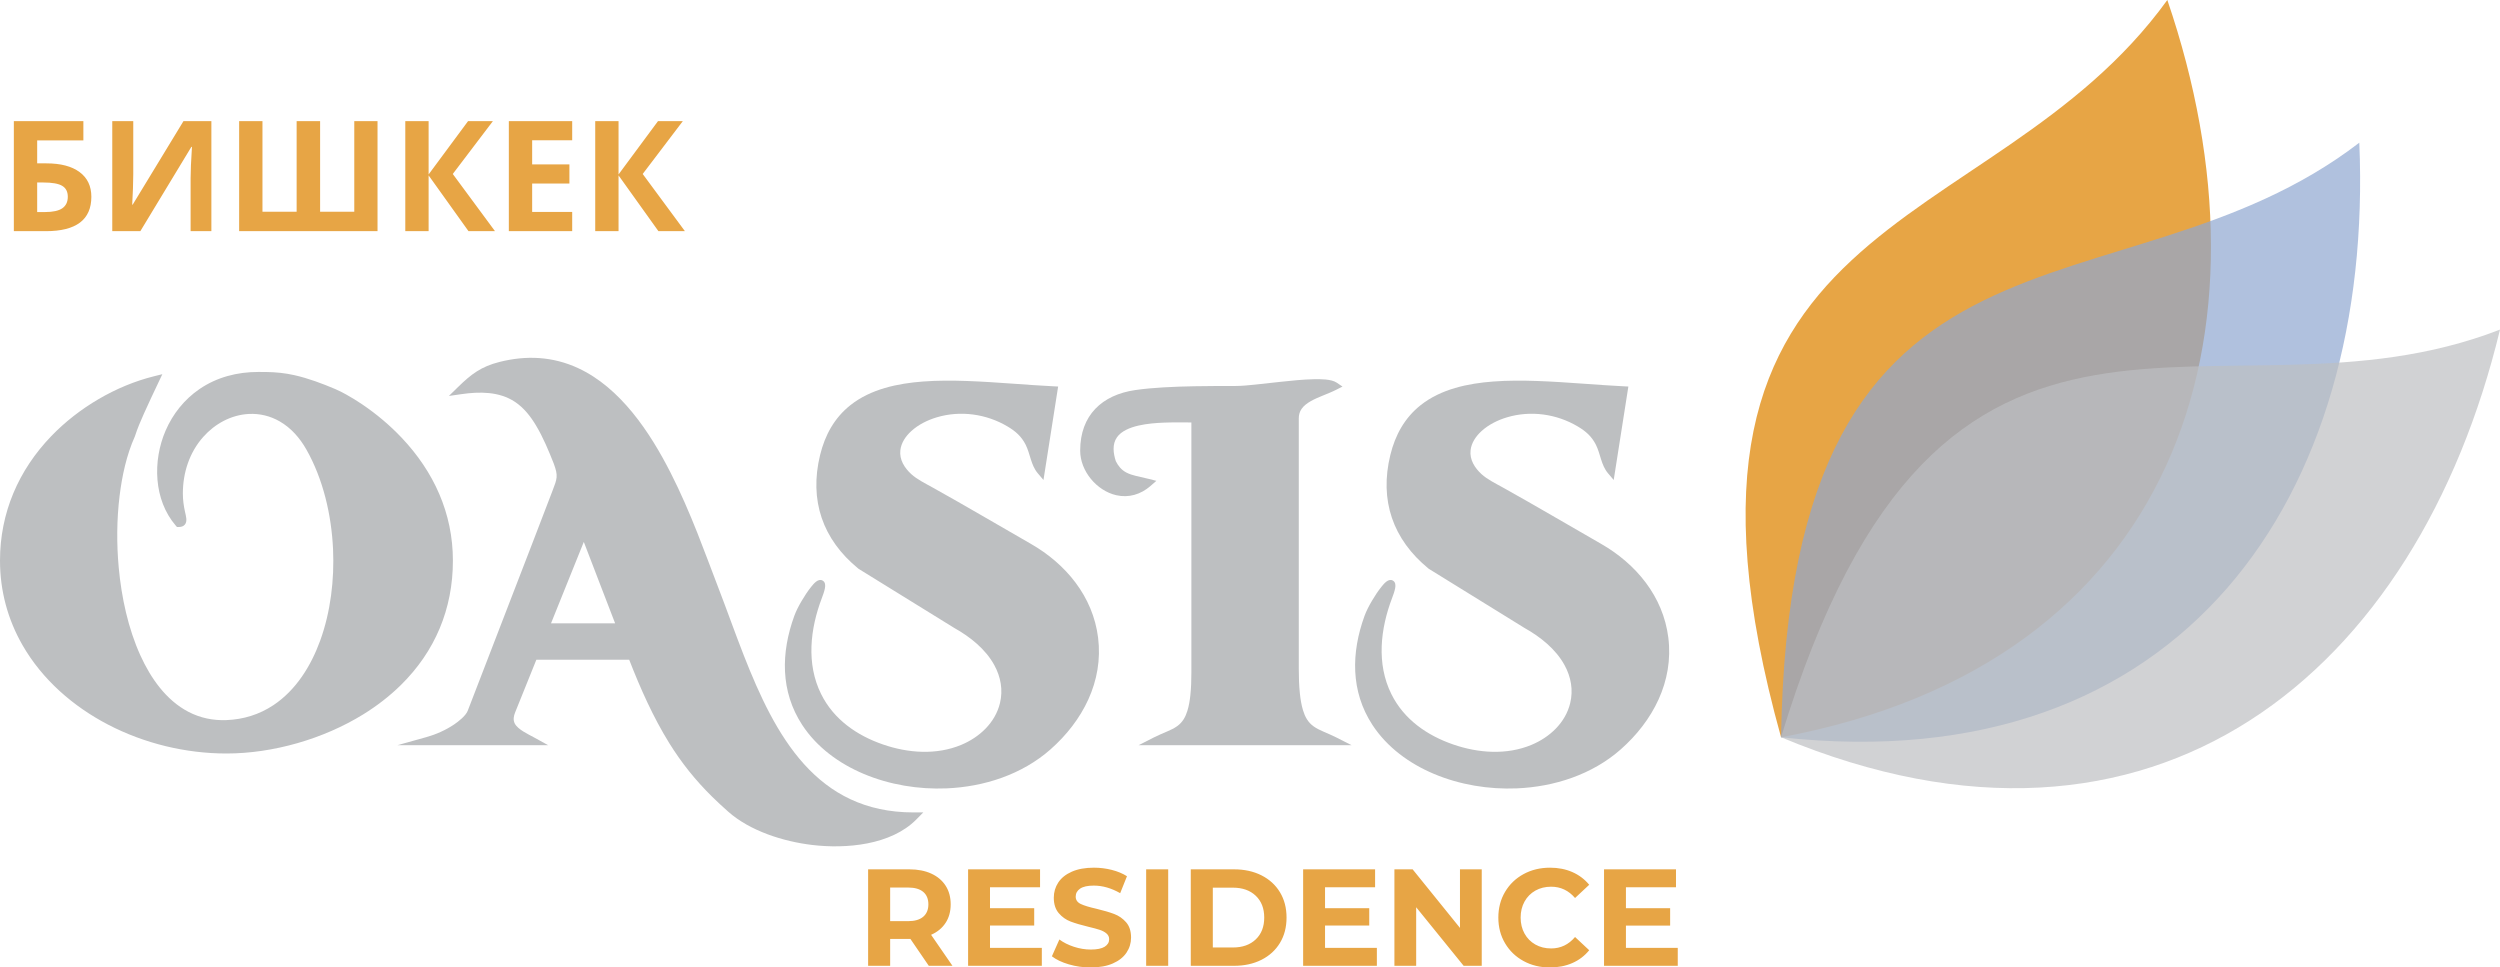 <svg width="292" height="113" viewBox="0 0 292 113" fill="none" xmlns="http://www.w3.org/2000/svg">
<g clip-path="url(#clip0)">
<path fill-rule="evenodd" clip-rule="evenodd" d="M253.145 1.90735e-05C266.43 38.882 254.531 77.439 208.027 86.114C190.64 23.559 232.308 28.843 253.145 1.90735e-05Z" fill="#E7A545"/>
<path fill-rule="evenodd" clip-rule="evenodd" d="M275.567 16.666C277.323 57.773 255.038 91.272 208.028 86.114C209.022 21.133 247.458 38.268 275.567 16.666Z" fill="#8EA7D0" fill-opacity="0.702"/>
<path fill-rule="evenodd" clip-rule="evenodd" d="M292 38.496C282.375 78.469 251.755 104.346 208.028 86.114C226.865 23.991 259.062 51.303 292 38.496Z" fill="#BDBFC1" fill-opacity="0.702"/>
<path fill-rule="evenodd" clip-rule="evenodd" d="M187.813 55.275C187.004 54.322 186.939 53.007 186.394 51.933C185.898 50.957 185.21 50.363 184.285 49.812C181.808 48.339 178.77 47.917 176.009 48.746C174.939 49.067 173.861 49.598 173.03 50.362C172.397 50.943 171.861 51.71 171.763 52.591C171.639 53.706 172.255 54.654 173.036 55.375C173.695 55.982 174.711 56.482 175.495 56.918C179.358 59.066 183.161 61.321 186.999 63.516C191.082 65.852 194.256 69.65 194.86 74.473C195.502 79.604 193.043 84.229 189.3 87.53C185.964 90.472 181.535 91.899 177.162 92.082C173.889 92.218 170.503 91.666 167.475 90.387C164.63 89.186 162.017 87.298 160.299 84.669C157.741 80.752 157.814 76.233 159.376 71.939C159.596 71.335 159.919 70.727 160.244 70.174C160.576 69.609 160.952 69.033 161.364 68.523C161.645 68.175 162.161 67.534 162.672 67.802C163.016 67.983 163.017 68.377 162.953 68.709C162.881 69.087 162.733 69.491 162.597 69.85C161.234 73.43 160.754 77.524 162.509 81.063C163.983 84.037 166.689 85.903 169.736 86.955C172.666 87.966 175.975 88.213 178.886 86.997C180.993 86.116 182.841 84.431 183.399 82.126C183.771 80.592 183.49 79.062 182.742 77.692C181.715 75.812 179.914 74.385 178.087 73.36L178.078 73.356L166.876 66.432L166.852 66.412C162.69 63.009 161.096 58.44 162.393 53.135C162.96 50.815 164.063 48.801 165.94 47.316C168.321 45.432 171.468 44.783 174.416 44.561C176.118 44.432 177.836 44.439 179.542 44.499C181.333 44.562 183.121 44.686 184.908 44.813C186.493 44.926 188.078 45.042 189.665 45.121L190.193 45.147L188.481 56.062L187.813 55.275L187.813 55.275Z" fill="#BDBFC1"/>
<path fill-rule="evenodd" clip-rule="evenodd" d="M139.153 49.342C138.068 49.337 136.986 49.32 135.901 49.365C134.331 49.431 131.481 49.646 130.47 51.064C129.884 51.887 130.033 52.955 130.326 53.861C130.611 54.431 130.975 54.878 131.539 55.182C131.897 55.374 132.295 55.492 132.687 55.589C133.182 55.712 133.682 55.81 134.177 55.936L135.065 56.161L134.371 56.767C133.246 57.746 131.84 58.175 130.381 57.841C128.098 57.319 126.165 55.027 126.165 52.632C126.165 48.487 128.726 46.122 132.602 45.559C133.683 45.402 134.779 45.311 135.868 45.246C137.074 45.174 138.282 45.136 139.489 45.114C141.081 45.084 142.673 45.083 144.266 45.083C145.023 45.083 145.814 45.002 146.568 44.925C147.569 44.824 148.568 44.705 149.568 44.597C150.852 44.459 152.163 44.322 153.454 44.293C154.189 44.276 155.497 44.267 156.125 44.693L156.803 45.152L156.074 45.522C155.541 45.793 154.978 46.009 154.426 46.237C153.625 46.567 152.523 47.024 152.017 47.77C151.793 48.101 151.698 48.463 151.698 48.862C151.698 52.161 151.698 55.459 151.698 58.758C151.698 65.198 151.698 71.638 151.698 78.079C151.698 79.053 151.725 80.04 151.827 81.009C151.896 81.659 152 82.33 152.19 82.956C152.427 83.734 152.772 84.371 153.439 84.847C153.79 85.098 154.192 85.284 154.585 85.457C155.086 85.677 155.586 85.883 156.074 86.131L157.866 87.042H132.984L134.776 86.131C135.286 85.872 135.807 85.659 136.329 85.432C136.734 85.256 137.15 85.065 137.51 84.803C138.132 84.35 138.462 83.751 138.688 83.02C138.867 82.443 138.966 81.826 139.031 81.226C139.127 80.341 139.153 79.439 139.153 78.55V49.342L139.153 49.342Z" fill="#BDBFC1"/>
<path fill-rule="evenodd" clip-rule="evenodd" d="M68.189 63.295L64.359 72.805H71.846C70.607 69.644 69.423 66.459 68.189 63.295H68.189ZM73.491 77.056H62.647C61.82 79.108 60.994 81.159 60.167 83.211C59.999 83.628 59.911 84.081 60.121 84.5C60.479 85.212 61.718 85.767 62.392 86.139L64.029 87.042H46.406L49.795 86.097C50.931 85.781 52.077 85.27 53.057 84.606C53.551 84.27 54.404 83.603 54.628 83.023C56.298 78.692 57.97 74.362 59.64 70.031C61.273 65.796 62.916 61.564 64.532 57.323C65.072 55.904 65.218 55.605 64.678 54.146C64.082 52.637 63.429 51.064 62.593 49.674C61.956 48.616 61.183 47.629 60.151 46.941C58.303 45.71 55.992 45.732 53.883 46.038L52.43 46.248L53.487 45.216C55.063 43.676 56.211 42.815 58.339 42.276C61.468 41.483 64.558 41.628 67.51 42.991C72.463 45.278 75.914 50.476 78.329 55.223C79.495 57.513 80.512 59.882 81.462 62.271C82.289 64.354 83.058 66.458 83.864 68.549C84.89 71.208 85.837 73.898 86.876 76.552C90.565 85.965 95.351 94.891 106.693 94.891H107.839L107.029 95.712C104.058 98.722 98.793 99.165 94.841 98.689C91.508 98.287 87.609 97.07 85.044 94.793C84.404 94.225 83.775 93.645 83.165 93.044C81.229 91.137 79.606 89.112 78.168 86.794C76.282 83.751 74.79 80.397 73.49 77.056L73.491 77.056Z" fill="#BDBFC1"/>
<path fill-rule="evenodd" clip-rule="evenodd" d="M0 65.481C0 59.896 2.163 54.913 5.991 50.938C9.183 47.623 13.541 45.052 17.988 43.948L18.962 43.705L18.528 44.622C17.943 45.86 17.351 47.097 16.794 48.348C16.421 49.185 16.046 50.054 15.769 50.93L15.761 50.957L15.749 50.983C14.784 53.125 14.25 55.603 13.967 57.931C13.631 60.694 13.614 63.543 13.87 66.314C14.189 69.769 14.963 73.393 16.399 76.556C17.598 79.197 19.397 81.782 22.006 83.14C23.39 83.86 24.88 84.167 26.432 84.108C28.415 84.034 30.273 83.466 31.935 82.362C34.573 80.609 36.325 77.777 37.397 74.826C38.617 71.465 39.062 67.708 38.9 64.142C38.717 60.162 37.752 55.966 35.779 52.493C35.024 51.164 34.004 49.989 32.678 49.224C31.568 48.583 30.329 48.283 29.053 48.35C27.004 48.458 25.109 49.491 23.747 51.021C22.126 52.842 21.358 55.21 21.358 57.642C21.358 58.398 21.456 59.084 21.617 59.817C21.713 60.254 21.91 60.874 21.603 61.26C21.424 61.486 21.157 61.553 20.884 61.553H20.668L20.526 61.388C17.938 58.381 17.817 53.818 19.347 50.284C20.195 48.328 21.542 46.647 23.292 45.448C25.334 44.049 27.712 43.444 30.16 43.444C30.485 43.444 30.809 43.444 31.134 43.45C32.251 43.469 33.29 43.574 34.384 43.819C36.01 44.184 37.622 44.792 39.156 45.441C39.594 45.626 40.029 45.853 40.445 46.084C41.085 46.439 41.71 46.827 42.317 47.237C43.974 48.358 45.532 49.668 46.911 51.124C50.659 55.083 52.899 59.935 52.899 65.481C52.899 71.133 50.813 76.087 46.818 80.018C45.489 81.325 44.003 82.464 42.423 83.441C37.781 86.309 31.893 88.009 26.45 88.009C21.689 88.009 16.866 86.843 12.63 84.639C8.561 82.522 4.952 79.395 2.635 75.363C0.895 72.334 -3.05176e-05 68.987 -3.05176e-05 65.481H0Z" fill="#BDBFC1"/>
<path fill-rule="evenodd" clip-rule="evenodd" d="M121.21 55.275C120.401 54.322 120.336 53.007 119.791 51.933C119.295 50.957 118.607 50.363 117.682 49.812C115.205 48.339 112.167 47.917 109.405 48.746C108.336 49.067 107.258 49.598 106.427 50.362C105.793 50.943 105.258 51.71 105.16 52.591C105.036 53.706 105.651 54.654 106.433 55.375C107.092 55.982 108.108 56.482 108.891 56.918C112.755 59.066 116.558 61.321 120.395 63.516C124.479 65.852 127.653 69.65 128.257 74.473C128.899 79.604 126.439 84.229 122.697 87.53C119.361 90.472 114.932 91.899 110.559 92.082C107.286 92.218 103.9 91.666 100.872 90.387C98.026 89.186 95.413 87.298 93.696 84.669C91.138 80.752 91.211 76.233 92.773 71.939C92.992 71.335 93.315 70.727 93.641 70.174C93.973 69.609 94.349 69.033 94.76 68.523C95.041 68.175 95.558 67.534 96.068 67.802C96.412 67.983 96.413 68.377 96.35 68.709C96.278 69.087 96.13 69.491 95.994 69.85C94.631 73.43 94.151 77.524 95.905 81.063C97.379 84.037 100.086 85.903 103.133 86.955C106.063 87.966 109.372 88.213 112.282 86.997C114.389 86.116 116.238 84.431 116.796 82.126C117.167 80.592 116.887 79.062 116.139 77.692C115.112 75.812 113.311 74.385 111.484 73.36L111.475 73.356L100.273 66.432L100.249 66.412C96.086 63.009 94.493 58.44 95.79 53.135C96.357 50.815 97.46 48.801 99.336 47.316C101.718 45.432 104.865 44.783 107.813 44.561C109.515 44.432 111.233 44.439 112.939 44.499C114.729 44.562 116.518 44.686 118.305 44.813C119.89 44.926 121.475 45.042 123.062 45.121L123.59 45.147L121.877 56.062L121.21 55.275L121.21 55.275Z" fill="#BDBFC1"/>
<path d="M108.482 112.806L106.337 109.668H106.21H103.97V112.806H101.396V101.539H106.21C107.195 101.539 108.051 101.705 108.776 102.038C109.502 102.371 110.06 102.843 110.452 103.455C110.844 104.066 111.04 104.79 111.04 105.627C111.04 106.464 110.842 107.186 110.444 107.792C110.047 108.399 109.483 108.863 108.752 109.185L111.247 112.806H108.482ZM108.434 105.627C108.434 104.994 108.233 104.509 107.831 104.171C107.428 103.833 106.84 103.664 106.067 103.664H103.97V107.591H106.067C106.84 107.591 107.428 107.419 107.831 107.076C108.233 106.733 108.434 106.25 108.434 105.627ZM121.685 110.714V112.806H113.074V101.539H121.479V103.631H115.632V106.078H120.795V108.106H115.632V110.714H121.685H121.685ZM127.389 112.999C126.51 112.999 125.66 112.879 124.839 112.637C124.018 112.396 123.359 112.082 122.861 111.696L123.735 109.732C124.212 110.086 124.778 110.37 125.435 110.585C126.092 110.799 126.748 110.907 127.405 110.907C128.136 110.907 128.676 110.797 129.026 110.577C129.375 110.357 129.55 110.064 129.55 109.699C129.55 109.431 129.447 109.208 129.24 109.032C129.033 108.854 128.769 108.712 128.445 108.605C128.122 108.498 127.685 108.38 127.135 108.251C126.287 108.047 125.594 107.843 125.053 107.639C124.513 107.435 124.05 107.108 123.663 106.657C123.277 106.207 123.083 105.606 123.083 104.854C123.083 104.2 123.258 103.607 123.607 103.076C123.957 102.545 124.484 102.123 125.188 101.812C125.893 101.501 126.753 101.345 127.77 101.345C128.48 101.345 129.173 101.431 129.852 101.603C130.529 101.775 131.123 102.021 131.631 102.343L130.837 104.323C129.809 103.733 128.782 103.438 127.754 103.438C127.034 103.438 126.502 103.556 126.157 103.792C125.813 104.028 125.641 104.339 125.641 104.726C125.641 105.112 125.84 105.399 126.237 105.587C126.634 105.775 127.241 105.96 128.056 106.142C128.903 106.346 129.597 106.55 130.138 106.754C130.678 106.958 131.141 107.279 131.528 107.72C131.914 108.159 132.108 108.755 132.108 109.506C132.108 110.15 131.93 110.738 131.575 111.269C131.22 111.8 130.688 112.221 129.979 112.532C129.269 112.843 128.406 112.999 127.389 112.999L127.389 112.999ZM133.871 101.539H136.445V112.806H133.871V101.539ZM139.083 101.539H144.135C145.343 101.539 146.41 101.772 147.337 102.239C148.263 102.706 148.984 103.363 149.497 104.211C150.011 105.058 150.268 106.046 150.268 107.173C150.268 108.299 150.011 109.287 149.497 110.134C148.984 110.982 148.263 111.639 147.337 112.106C146.41 112.573 145.343 112.806 144.135 112.806H139.083V101.539V101.539ZM144.008 110.666C145.12 110.666 146.007 110.352 146.669 109.724C147.331 109.096 147.662 108.246 147.662 107.172C147.662 106.099 147.331 105.249 146.669 104.621C146.007 103.993 145.12 103.679 144.008 103.679H141.657V110.665H144.008V110.666ZM160.818 110.714V112.806H152.206V101.539H160.611V103.631H154.764V106.078H159.928V108.106H154.764V110.714H160.818H160.818ZM173.067 101.539V112.806H170.954L165.409 105.965V112.806H162.867V101.539H164.996L170.525 108.38V101.539H173.067ZM181.027 113C179.894 113 178.869 112.75 177.953 112.251C177.037 111.752 176.316 111.06 175.792 110.175C175.268 109.289 175.006 108.289 175.006 107.173C175.006 106.057 175.268 105.056 175.792 104.17C176.316 103.285 177.037 102.593 177.953 102.094C178.869 101.595 179.899 101.346 181.043 101.346C182.007 101.346 182.878 101.517 183.657 101.861C184.435 102.204 185.089 102.698 185.619 103.341L183.966 104.887C183.215 104.007 182.283 103.567 181.17 103.567C180.482 103.567 179.867 103.72 179.327 104.025C178.787 104.331 178.366 104.758 178.064 105.305C177.762 105.852 177.611 106.475 177.611 107.172C177.611 107.87 177.762 108.492 178.064 109.039C178.366 109.587 178.787 110.013 179.327 110.319C179.867 110.625 180.482 110.778 181.17 110.778C182.282 110.778 183.215 110.332 183.966 109.442L185.619 110.987C185.089 111.641 184.433 112.14 183.649 112.484C182.865 112.827 181.991 112.999 181.027 112.999V113ZM195.962 110.714V112.807H187.351V101.539H195.756V103.632H189.909V106.078H195.072V108.107H189.909V110.714H195.962H195.962Z" fill="#E7A545"/>
<path d="M4.342 19.081H5.414C7.09 19.081 8.385 19.421 9.299 20.101C10.213 20.78 10.67 21.741 10.67 22.983C10.67 25.661 8.9 27 5.361 27H1.617V14.15H9.738V16.4H4.342V19.081ZM4.342 24.768H5.256C6.176 24.768 6.85 24.621 7.277 24.328C7.705 24.029 7.919 23.581 7.919 22.983C7.919 22.392 7.702 21.967 7.269 21.709C6.835 21.445 6.091 21.314 5.036 21.314H4.342V24.768ZM13.113 14.15H15.565V20.355L15.53 22.017L15.442 23.906H15.495L21.428 14.15H24.689V27H22.263V20.83C22.263 20.004 22.315 18.779 22.421 17.156H22.351L16.392 27H13.113V14.15ZM37.389 24.732H41.379V14.15H44.095V27H27.932V14.15H30.656V24.732H34.647V14.15H37.389V24.732ZM57.815 27H54.721L50.062 20.487V27H47.338V14.15H50.062V20.373L54.668 14.15H57.568L52.884 20.32L57.815 27ZM66.832 27H59.432V14.15H66.832V16.383H62.156V19.204H66.507V21.436H62.156V24.75H66.832V27ZM79.998 27H76.904L72.246 20.487V27H69.522V14.15H72.246V20.373L76.852 14.15H79.752L75.067 20.32L79.998 27Z" fill="#E7A545"/>
</g>
<defs>
<clipPath id="clip0">
<rect width="292" height="113" fill="white"/>
</clipPath>
</defs>
</svg>
